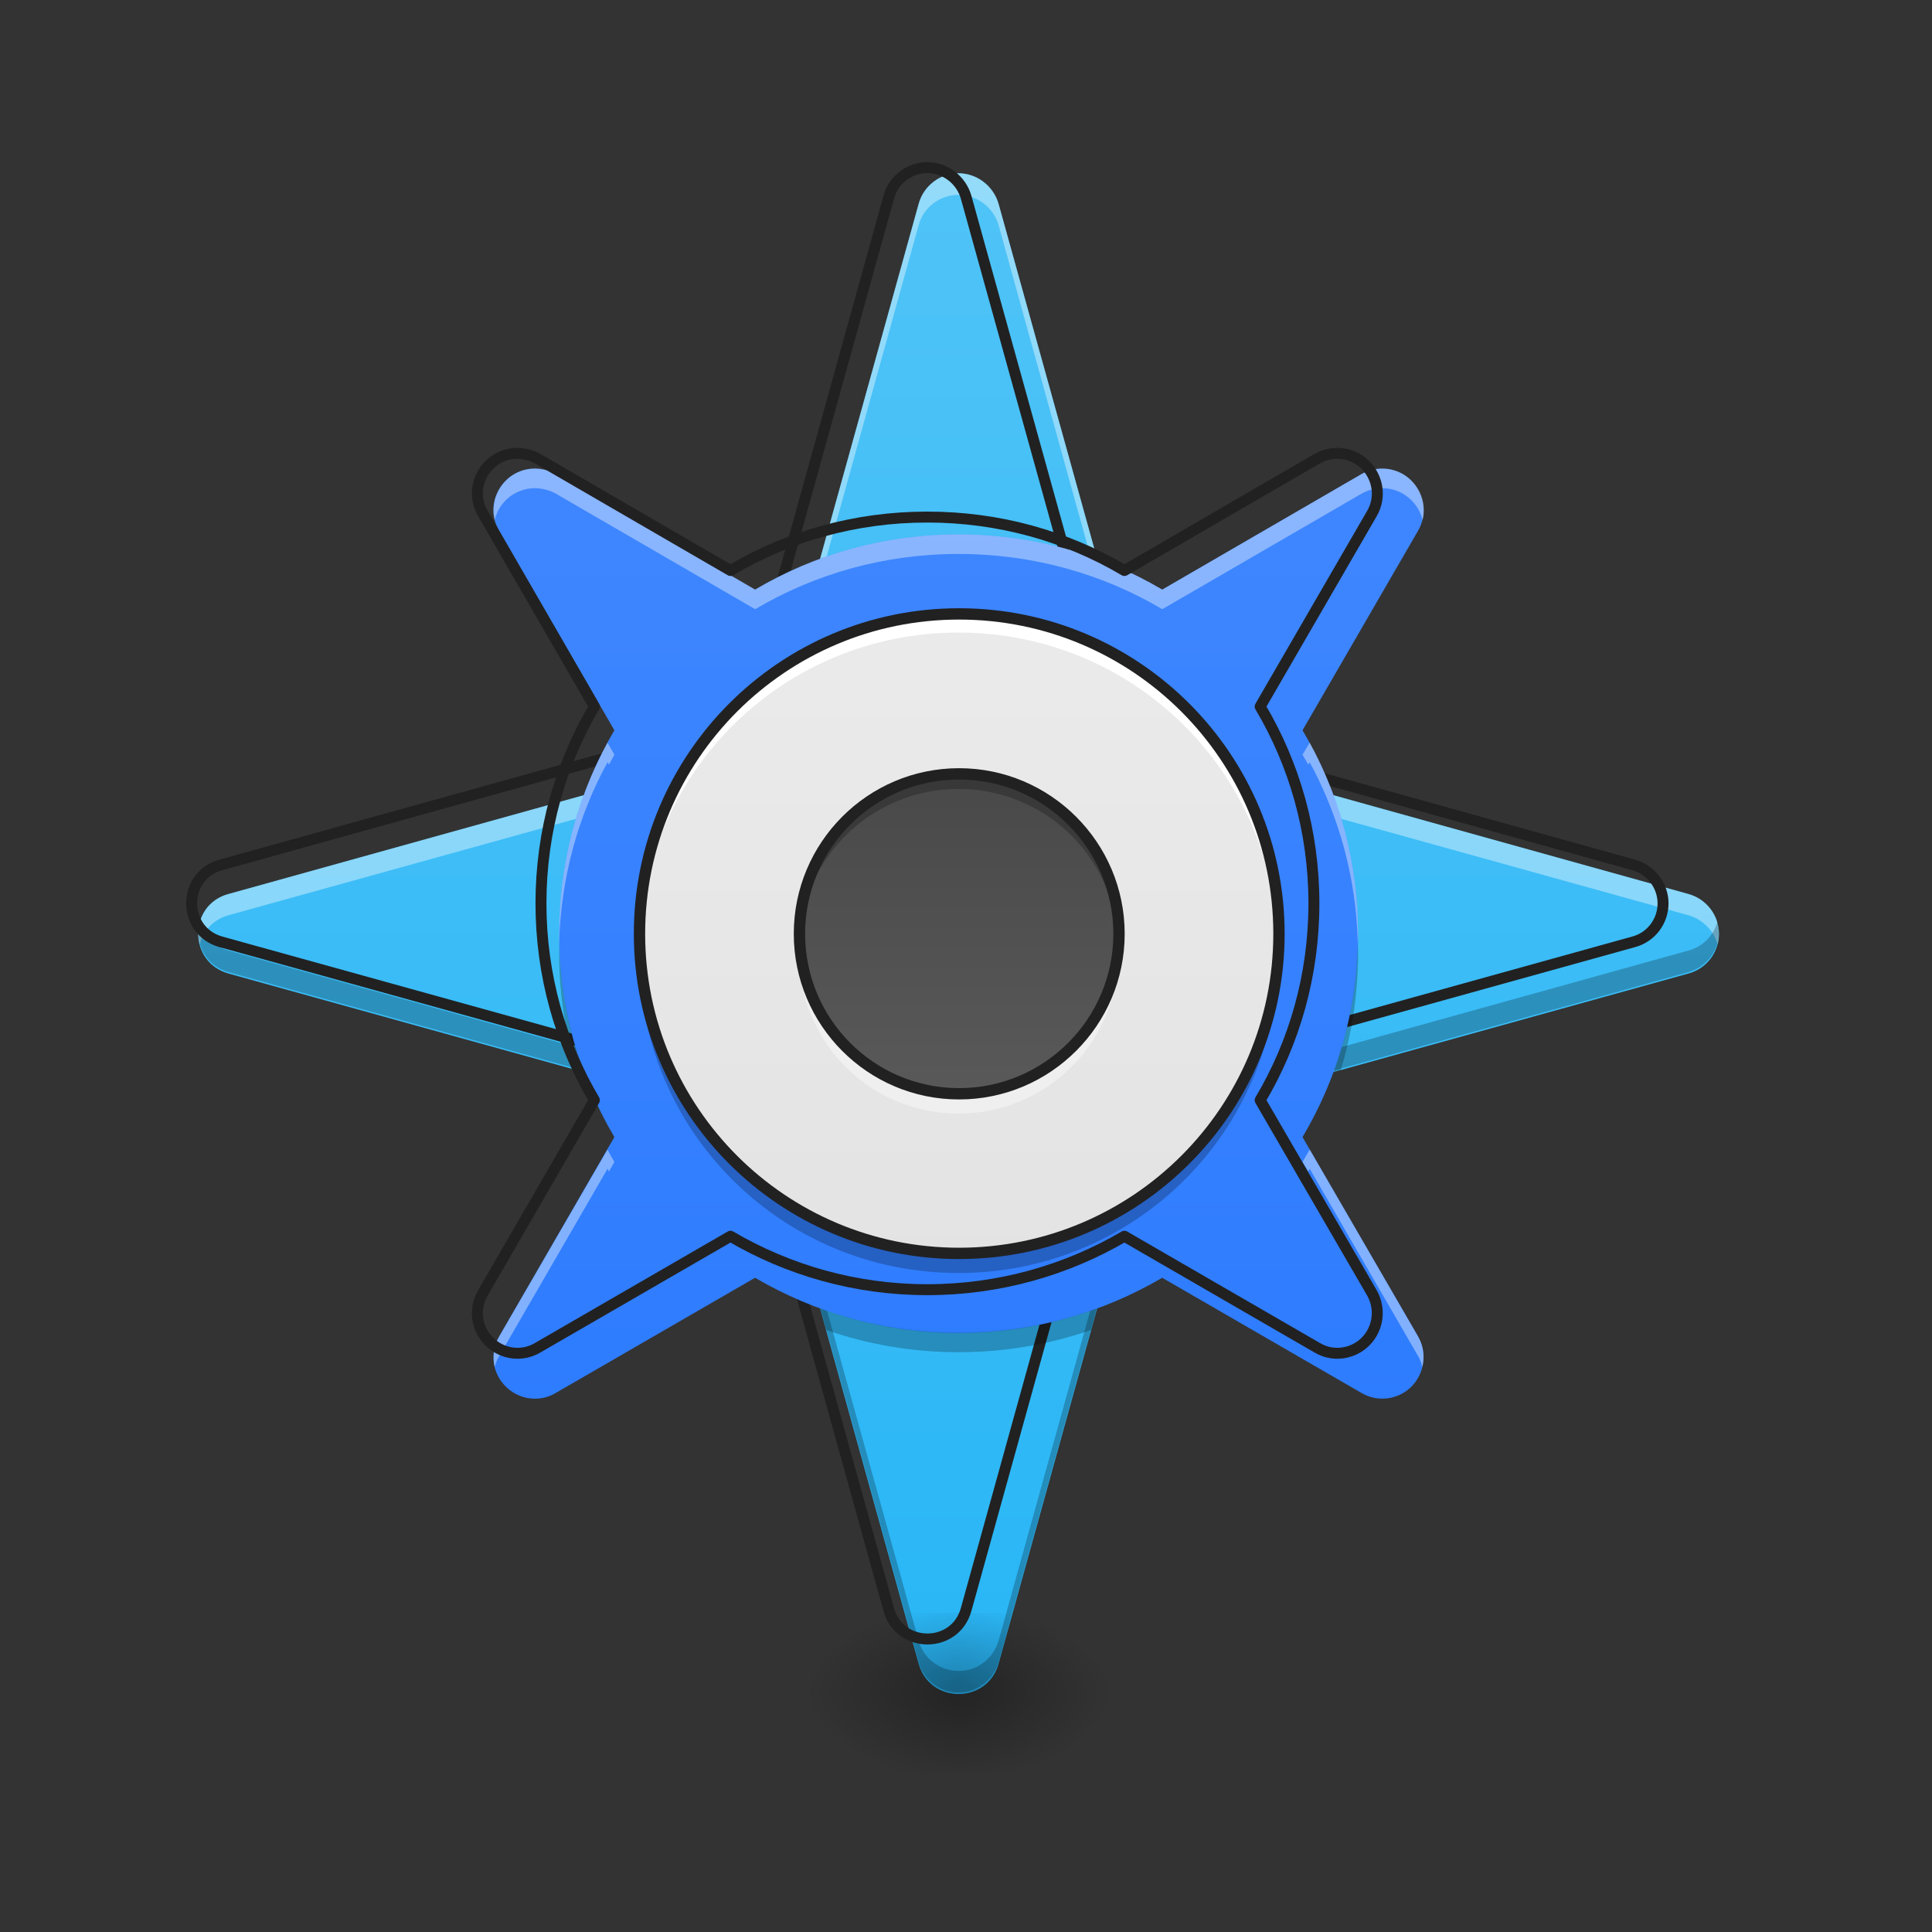 <svg height="22" viewBox="0 0 22 22" width="22" xmlns="http://www.w3.org/2000/svg" xmlns:xlink="http://www.w3.org/1999/xlink"><rect x="0" y="0" width="22" height="22" fill="#333333" stroke="none"/><linearGradient id="a" gradientUnits="userSpaceOnUse" x1="10.915" x2="10.915" y1="19.273" y2="1.991"><stop offset="0" stop-color="#29b6f6"/><stop offset="1" stop-color="#4fc3f7"/></linearGradient><linearGradient id="b"><stop offset="0" stop-opacity=".314"/><stop offset=".222" stop-opacity=".275"/><stop offset="1" stop-opacity="0"/></linearGradient><radialGradient id="c" cx="450.909" cy="189.579" gradientTransform="matrix(0 -.054 -.097 -0 29.018 43.722)" gradientUnits="userSpaceOnUse" r="21.167" xlink:href="#b"/><radialGradient id="d" cx="450.909" cy="189.579" gradientTransform="matrix(-0 .054 .097 0 -7.188 -5.175)" gradientUnits="userSpaceOnUse" r="21.167" xlink:href="#b"/><radialGradient id="e" cx="450.909" cy="189.579" gradientTransform="matrix(-0 -.054 .097 -0 -7.188 43.722)" gradientUnits="userSpaceOnUse" r="21.167" xlink:href="#b"/><radialGradient id="f" cx="450.909" cy="189.579" gradientTransform="matrix(0 .054 -.097 0 29.018 -5.175)" gradientUnits="userSpaceOnUse" r="21.167" xlink:href="#b"/><linearGradient id="g" gradientUnits="userSpaceOnUse" x1="11.825" x2="11.825" y1="19.273" y2="1.991"><stop offset="0" stop-color="#2979ff"/><stop offset="1" stop-color="#448aff"/></linearGradient><linearGradient id="h" gradientUnits="userSpaceOnUse" x1="10.915" x2="10.915" y1="17.545" y2="3.719"><stop offset="0" stop-color="#e0e0e0"/><stop offset="1" stop-color="#eee"/></linearGradient><linearGradient id="i" gradientUnits="userSpaceOnUse" x1="11.522" x2="11.522" y1="7.297" y2="14.271"><stop offset="0" stop-color="#424242"/><stop offset="1" stop-color="#616161"/></linearGradient><path d="m10.914 1.973c-.211 0-.398.145-.453.348l-1.707 6.148-6.152 1.711c-.461.125-.461.777 0 .906l6.152 1.707 1.707 6.152c.129.461.781.461.91 0l1.707-6.152 6.148-1.707c.207-.055.348-.242.348-.453 0-.211-.145-.398-.348-.453l-6.148-1.711-1.707-6.148c-.059-.203-.246-.348-.457-.348zm0 0" fill="url(#a)"/><path d="m10.914 19.273h1.82v-.91h-1.82zm0 0" fill="url(#c)"/><path d="m10.914 19.273h-1.816v.91h1.816zm0 0" fill="url(#d)"/><path d="m10.914 19.273h-1.816v-.91h1.816zm0 0" fill="url(#e)"/><path d="m10.914 19.273h1.82v.91h-1.82zm0 0" fill="url(#f)"/><path d="m10.914 1.973c-.211 0-.398.145-.453.348l-1.707 6.148-6.152 1.711c-.277.074-.387.344-.328.574.039-.148.148-.281.328-.332l6.152-1.707 1.707-6.152c.055-.203.242-.344.453-.344.211 0 .398.141.457.344l1.707 6.152 6.148 1.707c.164.047.289.176.332.332.008-.039.016-.078.016-.121 0-.211-.145-.398-.348-.453l-6.148-1.711-1.707-6.148c-.059-.203-.246-.348-.457-.348zm0 0" fill="#fff" fill-opacity=".392"/><path d="m10.914 19.273c-.211 0-.398-.141-.453-.344l-1.707-6.152-6.152-1.707c-.277-.078-.387-.348-.328-.578.039.152.148.281.328.332l6.152 1.711 1.707 6.148c.055.203.242.344.453.344.211.004.398-.141.457-.344l1.707-6.148 6.148-1.711c.164-.043.289-.172.332-.332.008.039.016.082.016.125 0 .211-.145.395-.348.453l-6.148 1.707-1.707 6.152c-.059.203-.246.344-.457.344zm0 0" fill-opacity=".235"/><path d="m959.908 173.498c-18.552 0-35.043 12.712-39.853 30.577l-150.136 540.764-541.108 150.48c-40.54 10.994-40.54 68.369 0 79.706l541.108 150.136 150.136 541.108c11.338 40.54 68.712 40.54 80.05 0l150.136-541.108 540.764-150.136c18.209-4.81 30.577-21.301 30.577-39.853s-12.712-35.043-30.577-39.853l-540.764-150.48-150.136-540.764c-5.153-17.865-21.644-30.577-40.197-30.577zm0 0" fill="none" stroke="#212121" stroke-linecap="round" stroke-linejoin="round" stroke-width="11.339" transform="scale(.011)"/><path d="m6.086 5.336c-.359.004-.586.395-.402.707l1.312 2.273c-.398.676-.629 1.469-.629 2.316 0 .848.23 1.641.629 2.316l-1.312 2.27c-.109.188-.078.418.074.57.152.152.387.184.57.074l2.27-1.312c.68.398 1.469.629 2.316.629.848 0 1.641-.23 2.32-.629l2.27 1.312c.184.109.418.078.57-.074.148-.152.18-.383.074-.57l-1.316-2.27c.402-.676.633-1.469.633-2.316 0-.848-.23-1.641-.633-2.316l1.316-2.273c.18-.312-.047-.707-.41-.707-.082 0-.164.023-.234.062l-2.27 1.316c-.68-.402-1.473-.629-2.32-.629-.848 0-1.637.227-2.316.629l-2.27-1.316c-.07-.039-.145-.059-.227-.062-.004 0-.012 0-.016 0zm0 0" fill="url(#g)"/><path d="m10.914 6.992c2.012 0 3.641 1.629 3.641 3.641 0 2.008-1.629 3.637-3.641 3.637-2.008 0-3.637-1.629-3.637-3.637 0-2.012 1.629-3.641 3.637-3.641zm0 0" fill="url(#h)"/><path d="m10.914 8.812c1.004 0 1.82.816 1.82 1.82 0 1.004-.816 1.82-1.82 1.82-1.004 0-1.816-.816-1.816-1.82 0-1.004.812-1.82 1.816-1.82zm0 0" fill="url(#i)"/><path d="m10.914 8.812c-1.008 0-1.816.812-1.816 1.82v.086c.043-.969.84-1.734 1.816-1.734.98 0 1.773.766 1.816 1.734.004-.031.004-.059.004-.086 0-1.008-.812-1.82-1.82-1.82zm0 0" fill-opacity=".235"/><path d="m10.914 12.68c-1.008 0-1.816-.812-1.816-1.82 0-.027 0-.059 0-.086.043.969.84 1.734 1.816 1.734.98 0 1.773-.766 1.816-1.734.004.027.004.059.004.086 0 1.008-.812 1.82-1.82 1.82zm0 0" fill="#fff" fill-opacity=".392"/><path d="m253.976-9.929c23.361 0 42.36 18.998 42.36 42.36s-18.998 42.36-42.36 42.36c-23.361 0-42.269-18.998-42.269-42.36s18.907-42.36 42.269-42.36zm0 0" fill="none" stroke="#212121" stroke-linecap="round" stroke-linejoin="round" stroke-width="3" transform="matrix(.043 0 0 .043 0 9.239)"/><path d="m6.086 5.336c-.312.004-.523.301-.453.586.047-.199.223-.359.453-.363h.016c.082.004.156.023.227.062l2.27 1.316c.68-.402 1.469-.629 2.316-.629.848 0 1.641.227 2.32.629l2.27-1.316c.07-.039.152-.062.234-.062.23 0 .41.16.461.363.07-.289-.145-.586-.461-.586-.082 0-.164.023-.234.062l-2.27 1.316c-.68-.402-1.473-.629-2.32-.629-.848 0-1.637.227-2.316.629l-2.27-1.316c-.07-.039-.145-.059-.227-.062-.004 0-.012 0-.016 0zm.832 3.121c-.352.645-.551 1.387-.551 2.176v.109c.02-.746.215-1.449.551-2.062l.016.027c.02-.039.043-.074.062-.113zm7.996 0-.082.137c.023.039.043.074.066.113l.016-.027c.332.613.531 1.316.547 2.062 0-.035.004-.074.004-.109 0-.789-.199-1.531-.551-2.176zm-7.996 4.633-1.234 2.129c-.062.109-.078.234-.051.348.012-.043.027-.086.051-.125l1.234-2.133c.004.012.012.02.016.031l.062-.109c-.027-.047-.055-.094-.078-.141zm7.996 0c-.027.047-.055.094-.082.141l.066.109c.004-.012.008-.02.016-.031l1.234 2.133c.023.039.039.082.047.125.031-.113.016-.238-.047-.348zm0 0" fill="#fff" fill-opacity=".392"/><path d="m6.367 10.742v.109c0 .465.07.914.199 1.336l.082.023c-.168-.461-.266-.953-.281-1.469zm9.094 0c-.012.516-.109 1.008-.277 1.469l.082-.023c.129-.422.199-.871.199-1.336 0-.035-.004-.074-.004-.109zm-6.125 4.156.07.246c.473.164.98.254 1.508.254.531 0 1.039-.09 1.512-.254l.066-.246c-.488.18-1.02.277-1.578.277-.555 0-1.086-.098-1.578-.277zm0 0" fill-opacity=".235"/><path d="m10.914 6.992c-2.016 0-3.637 1.625-3.637 3.641v.105c.055-1.969 1.656-3.535 3.637-3.535 1.98 0 3.582 1.566 3.637 3.535.004-.035.004-.07.004-.105 0-2.016-1.625-3.641-3.641-3.641zm0 0" fill="#fff"/><path d="m10.914 14.496c-2.016 0-3.637-1.621-3.637-3.637 0-.035 0-.07 0-.105.055 1.969 1.656 3.535 3.637 3.535 1.98 0 3.582-1.566 3.637-3.535.004.035.004.07.004.105 0 2.016-1.625 3.637-3.641 3.637zm0 0" fill-opacity=".235"/><g fill="none" stroke="#212121" stroke-linecap="round" stroke-linejoin="round"><path d="m535.267 469.304c-31.608.344-51.534 34.7-35.387 62.184l115.436 199.952c-35.043 59.436-55.313 129.179-55.313 203.731 0 74.553 20.27 144.295 55.313 203.731l-115.436 199.609c-9.62 16.491-6.871 36.761 6.528 50.16 13.399 13.399 34.013 16.147 50.16 6.528l199.609-115.436c59.78 35.043 129.179 55.313 203.731 55.313 74.553 0 144.295-20.27 204.075-55.313l199.609 115.436c16.147 9.62 36.761 6.871 50.16-6.528 13.055-13.399 15.804-33.669 6.528-50.16l-115.78-199.609c35.387-59.436 55.657-129.179 55.657-203.731 0-74.553-20.27-144.295-55.657-203.731l115.78-199.952c15.804-27.485-4.123-62.184-36.074-62.184-7.215 0-14.43 2.061-20.614 5.497l-199.609 115.78c-59.78-35.387-129.522-55.313-204.075-55.313-74.553 0-143.952 19.927-203.731 55.313l-199.609-115.78c-6.184-3.436-12.712-5.153-19.927-5.497-.344 0-1.031 0-1.374 0zm0 0" stroke-width="11.339" transform="scale(.011)"/><path d="m253.976-52.288c46.814 0 84.719 37.905 84.719 84.719 0 46.723-37.905 84.628-84.719 84.628-46.723 0-84.628-37.905-84.628-84.628 0-46.814 37.905-84.719 84.628-84.719zm0 0" stroke-width="3" transform="matrix(.043 0 0 .043 0 9.239)"/></g></svg>